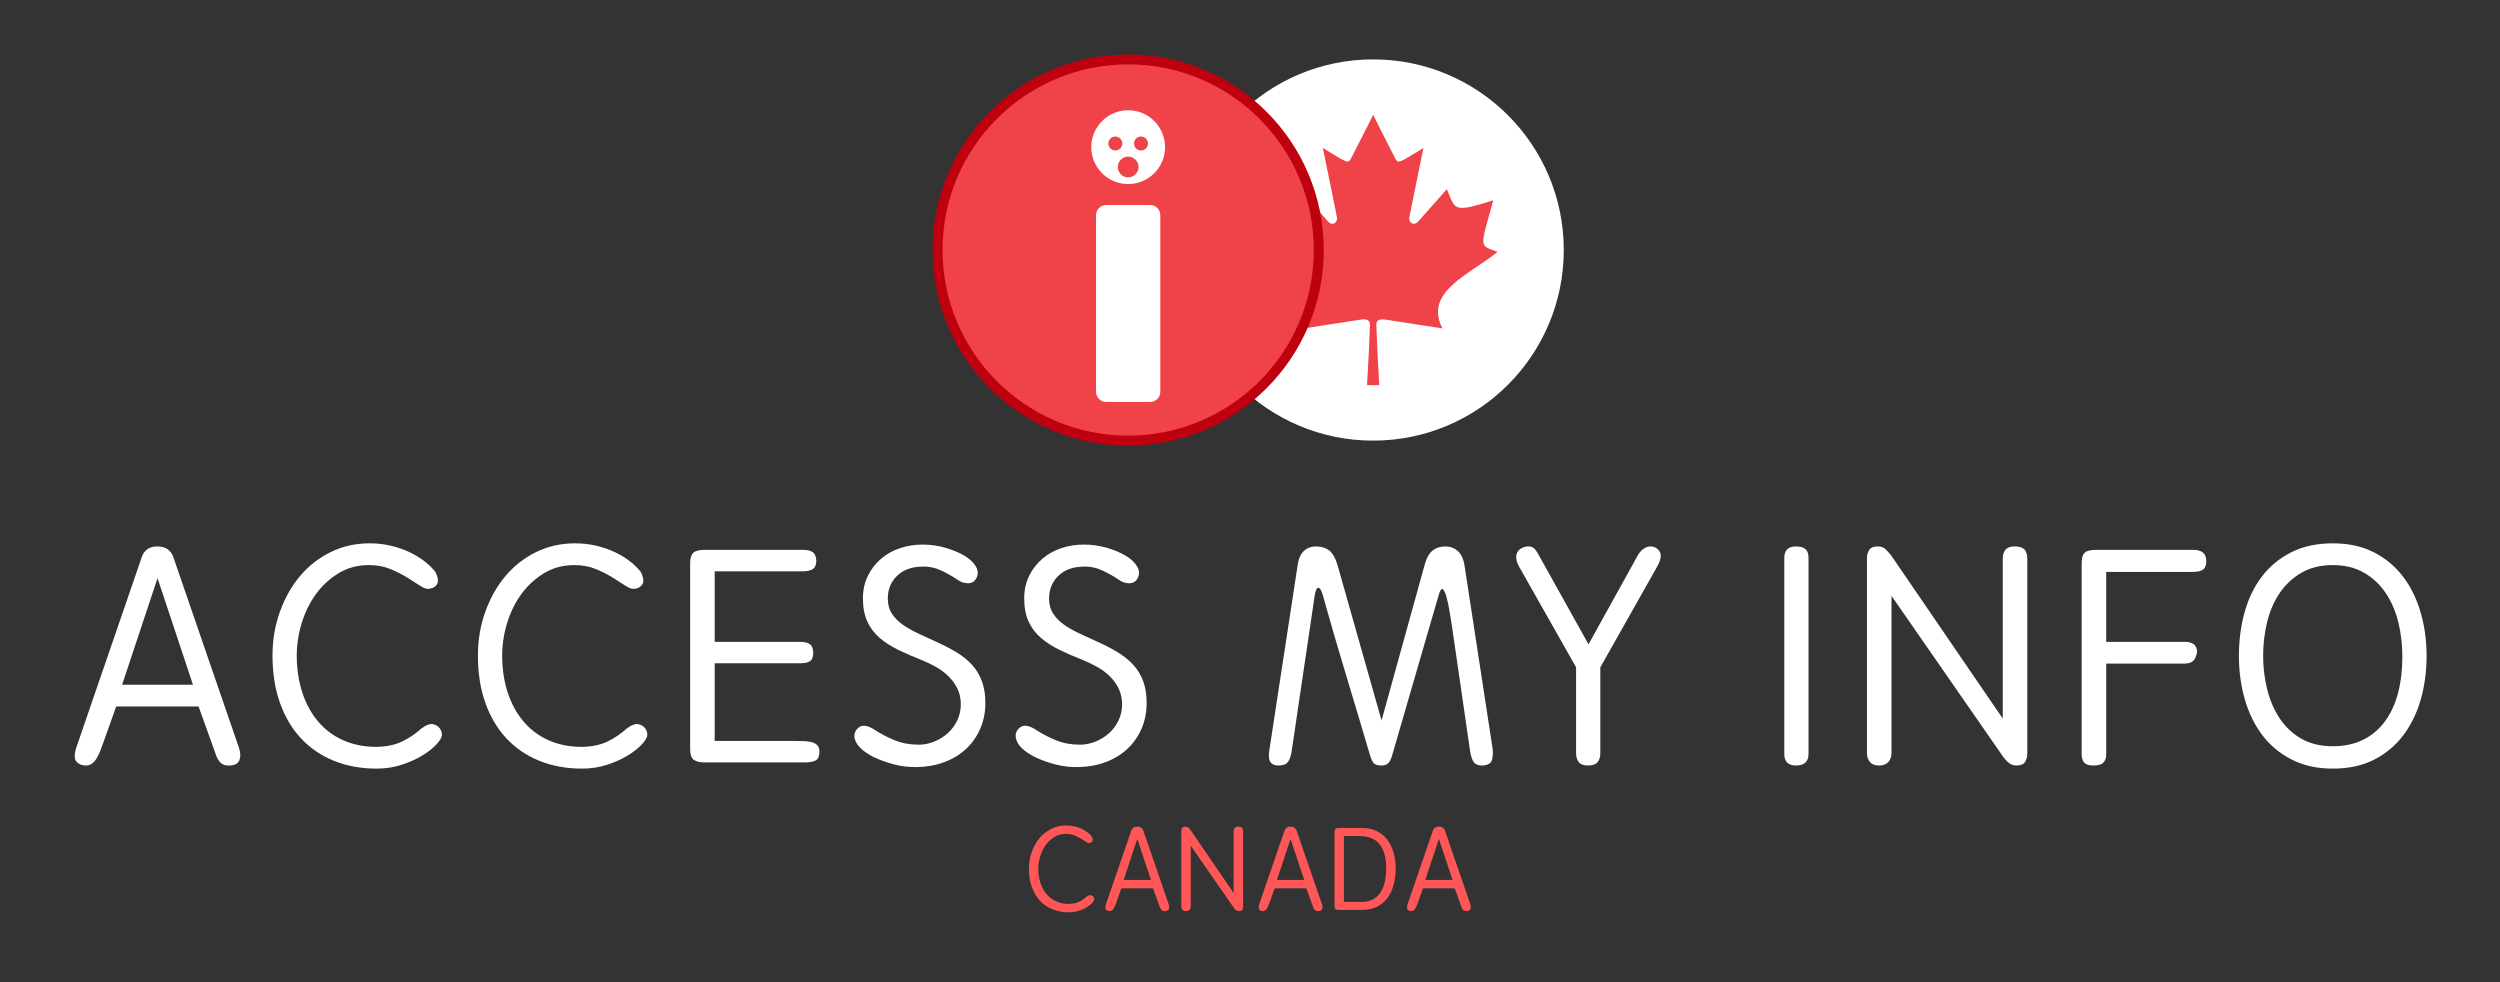<?xml version="1.0" standalone="no"?><!DOCTYPE svg PUBLIC "-//W3C//DTD SVG 1.1//EN" "http://www.w3.org/Graphics/SVG/1.1/DTD/svg11.dtd"><svg width="100%" height="100%" viewBox="0 0 751 295" version="1.1" xmlns="http://www.w3.org/2000/svg" xmlns:xlink="http://www.w3.org/1999/xlink" xml:space="preserve" style="fill-rule:evenodd;clip-rule:evenodd;stroke-linejoin:round;stroke-miterlimit:1.414;"><rect x="0" y="0" width="751" height="295" fill="#333333" stroke="none"/><g><circle cx="412.494" cy="75.102" r="57.261" style="fill:#fff;"/><path d="M414.331,115.702c-0.479,-7.903 -0.697,-13.009 -0.873,-17.943c-0.103,-2.112 1.751,-1.909 3.114,-1.695c11.384,1.764 16.749,2.587 16.749,2.587c-5.904,-11.146 8.928,-16.543 16.551,-23.027c-5.91,-1.996 -5.102,-1.266 -1.298,-15.453c-12.338,3.917 -11.326,2.774 -13.946,-3.349c0,0 -0.959,1.093 -8.679,9.811c-1.102,1.245 -2.947,0.41 -2.56,-1.489c4.022,-19.892 4.223,-20.702 4.223,-20.702c-7.832,4.729 -7.54,4.996 -8.782,2.558c-4.301,-8.373 -6.336,-12.499 -6.336,-12.499c0,0 -2.035,4.126 -6.336,12.499c-1.242,2.438 -0.95,2.171 -8.782,-2.558c0,0 0.201,0.81 4.223,20.702c0.387,1.899 -1.458,2.734 -2.56,1.489c-7.719,-8.718 -8.675,-9.811 -8.675,-9.811c-2.623,6.123 -1.603,7.266 -13.947,3.349c3.801,14.187 4.609,13.457 -1.302,15.453c7.625,6.484 22.456,11.881 16.552,23.027c0,0 5.366,-0.823 16.749,-2.587c1.363,-0.214 3.219,-0.417 3.114,1.695c-0.176,4.934 -0.394,10.04 -0.873,17.943l3.674,0Z" style="fill:#ef4349;"/><g><g><circle cx="338.903" cy="75.102" r="57.261" style="fill:#ef4349;stroke-width:3px;stroke:#bf000f;"/></g><path d="M348.558,64.647c0,-1.688 -1.371,-3.058 -3.059,-3.058l-13.193,0c-1.688,0 -3.058,1.37 -3.058,3.058l0,53.043c0,1.688 1.37,3.058 3.058,3.058l13.193,0c1.688,0 3.059,-1.37 3.059,-3.058l0,-53.043Z" style="fill:#fff;"/><path d="M338.903,33.115c6.119,0 11.087,4.968 11.087,11.087c0,6.119 -4.968,11.087 -11.087,11.087c-6.119,0 -11.087,-4.968 -11.087,-11.087c0,-6.119 4.968,-11.087 11.087,-11.087ZM338.903,47.052c1.718,0 3.114,1.395 3.114,3.114c0,1.719 -1.396,3.114 -3.114,3.114c-1.719,0 -3.114,-1.395 -3.114,-3.114c0,-1.719 1.395,-3.114 3.114,-3.114ZM335.041,41.013c1.158,0 2.097,0.94 2.097,2.097c0,1.158 -0.939,2.098 -2.097,2.098c-1.157,0 -2.097,-0.94 -2.097,-2.098c0,-1.157 0.94,-2.097 2.097,-2.097ZM342.764,41.013c1.158,0 2.098,0.94 2.098,2.097c0,1.158 -0.94,2.098 -2.098,2.098c-1.157,0 -2.097,-0.94 -2.097,-2.098c0,-1.157 0.94,-2.097 2.097,-2.097Z" style="fill:#fff;"/></g></g><g><path d="M321.158,274.061c-1.8,0 -3.444,-0.3 -4.932,-0.9c-1.488,-0.6 -2.76,-1.464 -3.816,-2.592c-1.056,-1.128 -1.872,-2.502 -2.448,-4.122c-0.576,-1.62 -0.864,-3.45 -0.864,-5.49c0,-1.776 0.282,-3.456 0.846,-5.04c0.564,-1.584 1.338,-2.964 2.322,-4.14c0.984,-1.176 2.166,-2.106 3.546,-2.79c1.38,-0.684 2.898,-1.026 4.554,-1.026c0.864,0 1.692,0.096 2.484,0.288c0.792,0.192 1.512,0.444 2.16,0.756c0.648,0.312 1.224,0.666 1.728,1.062c0.504,0.396 0.912,0.798 1.224,1.206c0.24,0.456 0.336,0.852 0.288,1.188c-0.048,0.192 -0.15,0.354 -0.306,0.486c-0.156,0.132 -0.366,0.222 -0.63,0.27c-0.288,0.072 -0.642,-0.03 -1.062,-0.306c-0.42,-0.276 -0.918,-0.594 -1.494,-0.954c-0.576,-0.36 -1.236,-0.696 -1.98,-1.008c-0.744,-0.312 -1.584,-0.468 -2.52,-0.468c-1.296,0 -2.46,0.312 -3.492,0.936c-1.032,0.624 -1.908,1.428 -2.628,2.412c-0.72,0.984 -1.272,2.106 -1.656,3.366c-0.384,1.26 -0.576,2.514 -0.576,3.762c0,1.536 0.21,2.952 0.63,4.248c0.42,1.296 1.026,2.418 1.818,3.366c0.792,0.948 1.764,1.68 2.916,2.196c1.152,0.516 2.448,0.774 3.888,0.774c1.152,-0.024 2.13,-0.228 2.934,-0.612c0.804,-0.384 1.554,-0.888 2.25,-1.512c0.528,-0.408 0.984,-0.576 1.368,-0.504c0.36,0.096 0.624,0.27 0.792,0.522c0.168,0.252 0.24,0.51 0.216,0.774c-0.024,0.264 -0.234,0.612 -0.63,1.044c-0.396,0.432 -0.936,0.858 -1.62,1.278c-0.684,0.42 -1.482,0.78 -2.394,1.08c-0.912,0.3 -1.884,0.45 -2.916,0.45Z" style="fill:#ff5757;fill-rule:nonzero;"/><path d="M336.854,266.861l-1.476,4.14c-0.12,0.336 -0.24,0.66 -0.36,0.972c-0.12,0.312 -0.258,0.6 -0.414,0.864c-0.156,0.264 -0.336,0.474 -0.54,0.63c-0.204,0.156 -0.438,0.234 -0.702,0.234c-0.48,0 -0.852,-0.15 -1.116,-0.45c-0.264,-0.3 -0.264,-0.858 0,-1.674l7.56,-21.996c0.12,-0.384 0.33,-0.69 0.63,-0.918c0.3,-0.228 0.69,-0.342 1.17,-0.342c0.504,0 0.912,0.114 1.224,0.342c0.312,0.228 0.528,0.534 0.648,0.918l7.596,22.068c0.192,0.576 0.204,1.062 0.036,1.458c-0.168,0.396 -0.564,0.594 -1.188,0.594c-0.408,0.024 -0.738,-0.09 -0.99,-0.342c-0.252,-0.252 -0.438,-0.582 -0.558,-0.99l-1.98,-5.508l-9.54,0ZM345.746,264.341l-4.104,-12.348l-4.104,12.348l8.208,0Z" style="fill:#ff5757;fill-rule:nonzero;"/><path d="M357.698,272.261c0,0.408 -0.12,0.75 -0.36,1.026c-0.24,0.276 -0.6,0.414 -1.08,0.414c-0.48,0 -0.834,-0.138 -1.062,-0.414c-0.228,-0.276 -0.342,-0.618 -0.342,-1.026l0,-22.536c0,-0.408 0.09,-0.744 0.27,-1.008c0.18,-0.264 0.51,-0.396 0.99,-0.396c0.384,0 0.684,0.108 0.9,0.324c0.216,0.216 0.432,0.456 0.648,0.72l12.924,18.9l0,-18.54c0,-0.408 0.102,-0.744 0.306,-1.008c0.204,-0.264 0.57,-0.396 1.098,-0.396c0.528,0 0.9,0.12 1.116,0.36c0.216,0.24 0.324,0.588 0.324,1.044l0,22.572c0,0.408 -0.09,0.744 -0.27,1.008c-0.18,0.264 -0.51,0.396 -0.99,0.396c-0.336,0 -0.63,-0.102 -0.882,-0.306c-0.252,-0.204 -0.486,-0.462 -0.702,-0.774l-12.888,-18.576l0,18.216Z" style="fill:#ff5757;fill-rule:nonzero;"/><path d="M382.898,266.861l-1.476,4.14c-0.12,0.336 -0.24,0.66 -0.36,0.972c-0.12,0.312 -0.258,0.6 -0.414,0.864c-0.156,0.264 -0.336,0.474 -0.54,0.63c-0.204,0.156 -0.438,0.234 -0.702,0.234c-0.48,0 -0.852,-0.15 -1.116,-0.45c-0.264,-0.3 -0.264,-0.858 0,-1.674l7.56,-21.996c0.12,-0.384 0.33,-0.69 0.63,-0.918c0.3,-0.228 0.69,-0.342 1.17,-0.342c0.504,0 0.912,0.114 1.224,0.342c0.312,0.228 0.528,0.534 0.648,0.918l7.596,22.068c0.192,0.576 0.204,1.062 0.036,1.458c-0.168,0.396 -0.564,0.594 -1.188,0.594c-0.408,0.024 -0.738,-0.09 -0.99,-0.342c-0.252,-0.252 -0.438,-0.582 -0.558,-0.99l-1.98,-5.508l-9.54,0ZM391.79,264.341l-4.104,-12.348l-4.104,12.348l8.208,0Z" style="fill:#ff5757;fill-rule:nonzero;"/><path d="M408.998,248.717c1.776,0 3.306,0.318 4.59,0.954c1.284,0.636 2.346,1.506 3.186,2.61c0.84,1.104 1.464,2.406 1.872,3.906c0.408,1.5 0.612,3.102 0.612,4.806c0,1.728 -0.204,3.342 -0.612,4.842c-0.408,1.5 -1.026,2.808 -1.854,3.924c-0.828,1.116 -1.872,1.992 -3.132,2.628c-1.26,0.636 -2.754,0.954 -4.482,0.954l-6.768,0c-0.72,0 -1.152,-0.102 -1.296,-0.306c-0.144,-0.204 -0.216,-0.57 -0.216,-1.098l0,-21.816c0,-0.528 0.072,-0.894 0.216,-1.098c0.144,-0.204 0.576,-0.306 1.296,-0.306l6.588,0ZM403.706,270.929l5.472,0c2.28,0 4.056,-0.864 5.328,-2.592c1.272,-1.728 1.908,-4.212 1.908,-7.452c0,-3.144 -0.654,-5.556 -1.962,-7.236c-1.308,-1.68 -3.366,-2.52 -6.174,-2.52l-4.572,0l0,19.8Z" style="fill:#ff5757;fill-rule:nonzero;"/><path d="M427.466,266.861l-1.476,4.14c-0.12,0.336 -0.24,0.66 -0.36,0.972c-0.12,0.312 -0.258,0.6 -0.414,0.864c-0.156,0.264 -0.336,0.474 -0.54,0.63c-0.204,0.156 -0.438,0.234 -0.702,0.234c-0.48,0 -0.852,-0.15 -1.116,-0.45c-0.264,-0.3 -0.264,-0.858 0,-1.674l7.56,-21.996c0.12,-0.384 0.33,-0.69 0.63,-0.918c0.3,-0.228 0.69,-0.342 1.17,-0.342c0.504,0 0.912,0.114 1.224,0.342c0.312,0.228 0.528,0.534 0.648,0.918l7.596,22.068c0.192,0.576 0.204,1.062 0.036,1.458c-0.168,0.396 -0.564,0.594 -1.188,0.594c-0.408,0.024 -0.738,-0.09 -0.99,-0.342c-0.252,-0.252 -0.438,-0.582 -0.558,-0.99l-1.98,-5.508l-9.54,0ZM436.358,264.341l-4.104,-12.348l-4.104,12.348l8.208,0Z" style="fill:#ff5757;fill-rule:nonzero;"/></g><g><path d="M34.909,212.224l-3.827,10.735c-0.311,0.871 -0.622,1.711 -0.934,2.52c-0.311,0.809 -0.668,1.556 -1.073,2.241c-0.405,0.684 -0.871,1.229 -1.4,1.633c-0.529,0.405 -1.136,0.607 -1.82,0.607c-1.245,0 -2.21,-0.389 -2.894,-1.167c-0.685,-0.778 -0.685,-2.225 0,-4.34l19.603,-57.036c0.311,-0.996 0.855,-1.789 1.633,-2.38c0.778,-0.591 1.789,-0.887 3.034,-0.887c1.307,0 2.365,0.296 3.174,0.887c0.809,0.591 1.369,1.384 1.68,2.38l19.697,57.222c0.497,1.494 0.529,2.754 0.093,3.781c-0.436,1.027 -1.463,1.54 -3.081,1.54c-1.058,0.062 -1.913,-0.233 -2.567,-0.887c-0.653,-0.653 -1.135,-1.509 -1.447,-2.567l-5.134,-14.282l-24.737,0ZM57.966,205.69l-10.642,-32.019l-10.641,32.019l21.283,0Z" style="fill:#fff;fill-rule:nonzero;"/><path d="M113.135,230.894c-4.668,0 -8.931,-0.778 -12.789,-2.334c-3.858,-1.556 -7.157,-3.796 -9.895,-6.721c-2.738,-2.925 -4.854,-6.488 -6.348,-10.689c-1.493,-4.2 -2.24,-8.945 -2.24,-14.235c0,-4.605 0.731,-8.961 2.194,-13.069c1.462,-4.107 3.469,-7.685 6.021,-10.735c2.551,-3.049 5.616,-5.461 9.194,-7.234c3.579,-1.774 7.515,-2.661 11.809,-2.661c2.24,0 4.387,0.249 6.441,0.747c2.054,0.498 3.921,1.152 5.601,1.961c1.68,0.809 3.174,1.726 4.48,2.753c1.307,1.027 2.365,2.07 3.174,3.127c0.623,1.183 0.872,2.21 0.747,3.081c-0.124,0.498 -0.389,0.918 -0.793,1.26c-0.405,0.342 -0.949,0.576 -1.634,0.7c-0.747,0.187 -1.665,-0.078 -2.754,-0.793c-1.089,-0.716 -2.38,-1.54 -3.874,-2.474c-1.493,-0.933 -3.205,-1.805 -5.134,-2.614c-1.929,-0.809 -4.107,-1.213 -6.534,-1.213c-3.361,0 -6.379,0.809 -9.055,2.427c-2.676,1.618 -4.947,3.703 -6.814,6.254c-1.867,2.552 -3.298,5.461 -4.294,8.728c-0.996,3.267 -1.494,6.519 -1.494,9.755c0,3.983 0.545,7.654 1.634,11.015c1.089,3.361 2.66,6.27 4.714,8.728c2.054,2.458 4.574,4.356 7.561,5.694c2.987,1.338 6.348,2.007 10.082,2.007c2.987,-0.062 5.523,-0.591 7.607,-1.587c2.085,-0.995 4.03,-2.302 5.835,-3.92c1.369,-1.058 2.551,-1.494 3.547,-1.307c0.933,0.249 1.618,0.7 2.054,1.353c0.435,0.654 0.622,1.323 0.56,2.007c-0.063,0.685 -0.607,1.587 -1.634,2.707c-1.027,1.121 -2.427,2.225 -4.201,3.314c-1.773,1.089 -3.842,2.023 -6.207,2.801c-2.365,0.778 -4.885,1.167 -7.561,1.167Z" style="fill:#fff;fill-rule:nonzero;"/><path d="M174.837,230.894c-4.667,0 -8.93,-0.778 -12.788,-2.334c-3.859,-1.556 -7.157,-3.796 -9.895,-6.721c-2.738,-2.925 -4.854,-6.488 -6.348,-10.689c-1.493,-4.2 -2.24,-8.945 -2.24,-14.235c0,-4.605 0.731,-8.961 2.194,-13.069c1.462,-4.107 3.469,-7.685 6.021,-10.735c2.551,-3.049 5.616,-5.461 9.194,-7.234c3.579,-1.774 7.515,-2.661 11.809,-2.661c2.24,0 4.387,0.249 6.441,0.747c2.053,0.498 3.92,1.152 5.601,1.961c1.68,0.809 3.173,1.726 4.48,2.753c1.307,1.027 2.365,2.07 3.174,3.127c0.622,1.183 0.871,2.21 0.747,3.081c-0.125,0.498 -0.389,0.918 -0.794,1.26c-0.404,0.342 -0.949,0.576 -1.633,0.7c-0.747,0.187 -1.665,-0.078 -2.754,-0.793c-1.089,-0.716 -2.38,-1.54 -3.874,-2.474c-1.493,-0.933 -3.205,-1.805 -5.134,-2.614c-1.929,-0.809 -4.107,-1.213 -6.534,-1.213c-3.361,0 -6.379,0.809 -9.055,2.427c-2.676,1.618 -4.947,3.703 -6.814,6.254c-1.867,2.552 -3.299,5.461 -4.294,8.728c-0.996,3.267 -1.494,6.519 -1.494,9.755c0,3.983 0.545,7.654 1.634,11.015c1.089,3.361 2.66,6.27 4.714,8.728c2.053,2.458 4.574,4.356 7.561,5.694c2.987,1.338 6.348,2.007 10.081,2.007c2.988,-0.062 5.523,-0.591 7.608,-1.587c2.085,-0.995 4.03,-2.302 5.834,-3.92c1.37,-1.058 2.552,-1.494 3.548,-1.307c0.933,0.249 1.618,0.7 2.053,1.353c0.436,0.654 0.623,1.323 0.56,2.007c-0.062,0.685 -0.606,1.587 -1.633,2.707c-1.027,1.121 -2.427,2.225 -4.201,3.314c-1.773,1.089 -3.843,2.023 -6.207,2.801c-2.365,0.778 -4.886,1.167 -7.562,1.167Z" style="fill:#fff;fill-rule:nonzero;"/><path d="M214.697,222.586l23.99,0c0.996,0 1.945,0.015 2.847,0.046c0.903,0.031 1.696,0.14 2.381,0.327c0.684,0.187 1.229,0.498 1.633,0.933c0.405,0.436 0.607,1.058 0.607,1.867c0,1.307 -0.342,2.179 -1.027,2.614c-0.684,0.436 -1.805,0.654 -3.36,0.654l-30.152,0c-1.431,0 -2.504,-0.265 -3.22,-0.794c-0.716,-0.529 -1.074,-1.602 -1.074,-3.22l0,-55.822c0,-1.494 0.312,-2.536 0.934,-3.127c0.622,-0.592 1.742,-0.887 3.36,-0.887l29.592,0c1.306,0 2.287,0.233 2.94,0.7c0.654,0.467 1.011,1.322 1.074,2.567c0,1.182 -0.343,2.007 -1.027,2.474c-0.685,0.466 -1.681,0.7 -2.987,0.7l-26.511,0l0,21.19l25.577,0c1.431,0 2.458,0.249 3.081,0.746c0.622,0.498 0.933,1.37 0.933,2.614c0,1.183 -0.311,1.992 -0.933,2.427c-0.623,0.436 -1.65,0.654 -3.081,0.654l-25.577,0l0,23.337Z" style="fill:#fff;fill-rule:nonzero;"/><path d="M266.692,179.832c0,1.743 0.404,3.236 1.213,4.481c0.809,1.245 1.867,2.334 3.174,3.267c1.307,0.934 2.816,1.805 4.527,2.614c1.712,0.809 3.47,1.618 5.274,2.427c2.365,1.058 4.481,2.147 6.348,3.267c1.867,1.12 3.454,2.396 4.761,3.827c1.307,1.432 2.302,3.081 2.987,4.948c0.684,1.867 1.027,4.045 1.027,6.534c0,2.738 -0.498,5.274 -1.494,7.608c-0.996,2.334 -2.396,4.356 -4.2,6.068c-1.805,1.711 -3.968,3.049 -6.488,4.014c-2.521,0.964 -5.274,1.478 -8.261,1.54c-2.365,0.062 -4.683,-0.202 -6.955,-0.794c-2.271,-0.591 -4.309,-1.322 -6.114,-2.193c-2.676,-1.369 -4.419,-2.801 -5.228,-4.294c-0.809,-1.494 -0.809,-2.801 0,-3.921c0.685,-0.871 1.478,-1.276 2.381,-1.213c0.902,0.062 1.882,0.435 2.94,1.12c1.867,1.244 3.905,2.318 6.115,3.22c2.209,0.903 4.62,1.354 7.234,1.354c1.618,0 3.189,-0.311 4.714,-0.934c1.525,-0.622 2.878,-1.462 4.061,-2.52c1.182,-1.058 2.131,-2.334 2.847,-3.827c0.715,-1.494 1.073,-3.112 1.073,-4.854c0,-1.743 -0.342,-3.314 -1.027,-4.715c-0.684,-1.4 -1.586,-2.644 -2.707,-3.733c-1.12,-1.089 -2.38,-2.023 -3.78,-2.801c-1.4,-0.778 -2.785,-1.447 -4.154,-2.007c-2.552,-0.996 -4.917,-2.022 -7.095,-3.08c-2.178,-1.058 -4.06,-2.272 -5.647,-3.641c-1.587,-1.369 -2.816,-3.003 -3.687,-4.901c-0.872,-1.898 -1.307,-4.216 -1.307,-6.954c0,-2.489 0.498,-4.745 1.493,-6.768c0.996,-2.022 2.318,-3.734 3.968,-5.134c1.649,-1.4 3.547,-2.458 5.694,-3.174c2.147,-0.715 4.403,-1.073 6.767,-1.073c2.365,0 4.668,0.327 6.908,0.98c2.241,0.653 4.154,1.462 5.741,2.427c1.587,0.965 2.723,2.054 3.407,3.267c0.685,1.214 0.685,2.412 0,3.594c-0.56,0.934 -1.4,1.385 -2.52,1.354c-1.12,-0.031 -2.147,-0.389 -3.081,-1.074c-1.244,-0.871 -2.8,-1.758 -4.667,-2.66c-1.867,-0.903 -3.796,-1.323 -5.788,-1.26c-3.173,0 -5.709,0.902 -7.607,2.707c-1.898,1.804 -2.847,4.107 -2.847,6.907Z" style="fill:#fff;fill-rule:nonzero;"/><path d="M315.139,179.832c0,1.743 0.404,3.236 1.214,4.481c0.809,1.245 1.866,2.334 3.173,3.267c1.307,0.934 2.816,1.805 4.528,2.614c1.711,0.809 3.469,1.618 5.274,2.427c2.365,1.058 4.481,2.147 6.347,3.267c1.867,1.12 3.454,2.396 4.761,3.827c1.307,1.432 2.303,3.081 2.987,4.948c0.685,1.867 1.027,4.045 1.027,6.534c0,2.738 -0.498,5.274 -1.493,7.608c-0.996,2.334 -2.396,4.356 -4.201,6.068c-1.805,1.711 -3.967,3.049 -6.488,4.014c-2.52,0.964 -5.274,1.478 -8.261,1.54c-2.365,0.062 -4.683,-0.202 -6.954,-0.794c-2.272,-0.591 -4.31,-1.322 -6.115,-2.193c-2.676,-1.369 -4.418,-2.801 -5.227,-4.294c-0.809,-1.494 -0.809,-2.801 0,-3.921c0.684,-0.871 1.478,-1.276 2.38,-1.213c0.903,0.062 1.883,0.435 2.941,1.12c1.867,1.244 3.905,2.318 6.114,3.22c2.209,0.903 4.621,1.354 7.234,1.354c1.618,0 3.19,-0.311 4.714,-0.934c1.525,-0.622 2.879,-1.462 4.061,-2.52c1.182,-1.058 2.132,-2.334 2.847,-3.827c0.716,-1.494 1.074,-3.112 1.074,-4.854c0,-1.743 -0.343,-3.314 -1.027,-4.715c-0.685,-1.4 -1.587,-2.644 -2.707,-3.733c-1.12,-1.089 -2.381,-2.023 -3.781,-2.801c-1.4,-0.778 -2.785,-1.447 -4.154,-2.007c-2.551,-0.996 -4.916,-2.022 -7.094,-3.08c-2.178,-1.058 -4.061,-2.272 -5.648,-3.641c-1.587,-1.369 -2.816,-3.003 -3.687,-4.901c-0.871,-1.898 -1.307,-4.216 -1.307,-6.954c0,-2.489 0.498,-4.745 1.494,-6.768c0.995,-2.022 2.318,-3.734 3.967,-5.134c1.649,-1.4 3.547,-2.458 5.694,-3.174c2.147,-0.715 4.403,-1.073 6.768,-1.073c2.365,0 4.667,0.327 6.908,0.98c2.24,0.653 4.154,1.462 5.741,2.427c1.586,0.965 2.722,2.054 3.407,3.267c0.684,1.214 0.684,2.412 0,3.594c-0.56,0.934 -1.4,1.385 -2.521,1.354c-1.12,-0.031 -2.147,-0.389 -3.08,-1.074c-1.245,-0.871 -2.801,-1.758 -4.668,-2.66c-1.866,-0.903 -3.796,-1.323 -5.787,-1.26c-3.174,0 -5.71,0.902 -7.608,2.707c-1.898,1.804 -2.847,4.107 -2.847,6.907Z" style="fill:#fff;fill-rule:nonzero;"/><path d="M448.346,224.639c0.187,1.307 0.14,2.505 -0.14,3.594c-0.28,1.089 -1.291,1.665 -3.034,1.727c-1.12,0 -1.929,-0.327 -2.427,-0.98c-0.498,-0.654 -0.871,-1.758 -1.12,-3.314l-5.414,-37.246c-0.187,-1.182 -0.42,-2.645 -0.7,-4.387c-0.28,-1.743 -0.591,-3.252 -0.934,-4.527c-0.342,-1.276 -0.715,-2.101 -1.12,-2.474c-0.404,-0.373 -0.824,0.187 -1.26,1.68l-13.909,47.888c-0.311,1.182 -0.7,2.038 -1.167,2.567c-0.466,0.529 -1.198,0.793 -2.193,0.793c-1.058,0 -1.805,-0.233 -2.241,-0.7c-0.435,-0.467 -0.84,-1.354 -1.213,-2.66c-2.365,-8.028 -4.745,-15.994 -7.141,-23.897c-2.396,-7.904 -4.714,-15.87 -6.955,-23.897c-0.435,-1.494 -0.887,-2.241 -1.353,-2.241c-0.467,0 -0.825,0.747 -1.074,2.241l-6.907,46.673c-0.187,1.432 -0.545,2.536 -1.074,3.314c-0.529,0.778 -1.509,1.167 -2.94,1.167c-2.365,0 -3.268,-1.556 -2.708,-4.667l8.495,-55.542c0.249,-1.867 0.856,-3.267 1.82,-4.201c0.965,-0.933 2.225,-1.4 3.781,-1.4c1.556,0 2.847,0.404 3.874,1.213c1.027,0.809 1.851,2.241 2.474,4.294l13.255,46.768l12.975,-46.861c0.56,-1.991 1.354,-3.392 2.381,-4.201c1.027,-0.809 2.287,-1.213 3.78,-1.213c1.494,0 2.754,0.467 3.781,1.4c1.027,0.934 1.696,2.365 2.007,4.294l8.401,54.795Z" style="fill:#fff;fill-rule:nonzero;"/><path d="M480.738,226.226c0,1.183 -0.28,2.1 -0.84,2.754c-0.56,0.653 -1.494,0.98 -2.801,0.98c-1.369,0 -2.318,-0.342 -2.847,-1.027c-0.529,-0.684 -0.793,-1.587 -0.793,-2.707l0,-25.764l-17.176,-30.338c-0.623,-1.12 -0.887,-2.162 -0.794,-3.127c0.094,-0.965 0.545,-1.696 1.354,-2.194c0.809,-0.497 1.68,-0.715 2.614,-0.653c0.933,0.062 1.742,0.716 2.427,1.96l15.309,27.444l14.842,-26.79c0.435,-0.747 0.918,-1.323 1.447,-1.727c0.529,-0.405 1.042,-0.669 1.54,-0.794c0.498,-0.124 0.965,-0.14 1.4,-0.046c0.436,0.093 0.809,0.233 1.12,0.42c0.872,0.622 1.323,1.369 1.354,2.24c0.031,0.871 -0.296,1.929 -0.98,3.174l-17.176,30.431l0,25.764Z" style="fill:#fff;fill-rule:nonzero;"/><path d="M543.281,226.413c0,2.365 -1.245,3.547 -3.734,3.547c-2.365,0 -3.547,-1.151 -3.547,-3.454l0,-58.902c0,-2.303 1.182,-3.454 3.547,-3.454c1.244,0 2.178,0.264 2.8,0.793c0.623,0.529 0.934,1.416 0.934,2.661l0,58.809Z" style="fill:#fff;fill-rule:nonzero;"/><path d="M568.205,226.226c0,1.058 -0.312,1.945 -0.934,2.661c-0.622,0.715 -1.556,1.073 -2.8,1.073c-1.245,0 -2.163,-0.358 -2.754,-1.073c-0.591,-0.716 -0.887,-1.603 -0.887,-2.661l0,-58.436c0,-1.057 0.233,-1.929 0.7,-2.613c0.467,-0.685 1.323,-1.027 2.567,-1.027c0.996,0 1.774,0.28 2.334,0.84c0.56,0.56 1.12,1.182 1.68,1.867l33.512,49.008l0,-48.075c0,-1.057 0.265,-1.929 0.793,-2.613c0.529,-0.685 1.478,-1.027 2.848,-1.027c1.369,0 2.333,0.311 2.893,0.933c0.56,0.623 0.841,1.525 0.841,2.707l0,58.529c0,1.058 -0.234,1.93 -0.701,2.614c-0.466,0.685 -1.322,1.027 -2.567,1.027c-0.871,0 -1.633,-0.264 -2.287,-0.793c-0.653,-0.529 -1.26,-1.198 -1.82,-2.007l-33.418,-48.168l0,47.234Z" style="fill:#fff;fill-rule:nonzero;"/><path d="M656.231,192.808c1.992,0 3.174,0.622 3.548,1.867c0.311,0.684 0.28,1.462 -0.094,2.333c-0.373,1.556 -1.524,2.334 -3.454,2.334l-23.523,0l0,27.258c0,1.057 -0.28,1.882 -0.84,2.473c-0.56,0.591 -1.556,0.887 -2.987,0.887c-1.37,0 -2.303,-0.296 -2.801,-0.887c-0.498,-0.591 -0.747,-1.416 -0.747,-2.473l0,-57.409c0,-1.556 0.312,-2.614 0.934,-3.174c0.622,-0.56 1.742,-0.84 3.36,-0.84l29.218,0c2.614,0 3.921,1.12 3.921,3.36c0,1.245 -0.327,2.101 -0.98,2.567c-0.654,0.467 -1.665,0.7 -3.034,0.7l-26.044,0l0,21.004l23.523,0Z" style="fill:#fff;fill-rule:nonzero;"/><path d="M700.758,163.216c4.73,0 8.853,0.903 12.369,2.708c3.516,1.804 6.441,4.247 8.775,7.327c2.333,3.081 4.091,6.675 5.274,10.782c1.182,4.107 1.773,8.432 1.773,12.975c0,4.605 -0.575,8.946 -1.727,13.022c-1.151,4.077 -2.893,7.67 -5.227,10.782c-2.334,3.112 -5.259,5.57 -8.775,7.374c-3.516,1.805 -7.67,2.708 -12.462,2.708c-4.667,0 -8.774,-0.903 -12.322,-2.708c-3.547,-1.804 -6.487,-4.247 -8.821,-7.327c-2.334,-3.081 -4.092,-6.675 -5.274,-10.782c-1.183,-4.107 -1.774,-8.464 -1.774,-13.069c0,-4.543 0.56,-8.868 1.681,-12.975c1.12,-4.107 2.847,-7.701 5.18,-10.782c2.334,-3.08 5.274,-5.523 8.822,-7.327c3.547,-1.805 7.716,-2.708 12.508,-2.708ZM700.758,224.172c3.485,0 6.535,-0.653 9.148,-1.96c2.614,-1.307 4.792,-3.143 6.535,-5.507c1.742,-2.365 3.049,-5.197 3.92,-8.495c0.872,-3.298 1.307,-6.939 1.307,-10.922c0,-3.609 -0.404,-7.063 -1.213,-10.361c-0.809,-3.299 -2.07,-6.223 -3.781,-8.775c-1.711,-2.551 -3.889,-4.59 -6.534,-6.114c-2.645,-1.525 -5.772,-2.287 -9.382,-2.287c-3.609,0 -6.736,0.762 -9.381,2.287c-2.645,1.524 -4.823,3.547 -6.535,6.067c-1.711,2.521 -2.971,5.415 -3.78,8.682c-0.809,3.267 -1.214,6.674 -1.214,10.221c0,3.485 0.405,6.846 1.214,10.082c0.809,3.236 2.054,6.13 3.734,8.681c1.68,2.552 3.843,4.59 6.487,6.114c2.645,1.525 5.804,2.287 9.475,2.287Z" style="fill:#fff;fill-rule:nonzero;"/></g></svg>